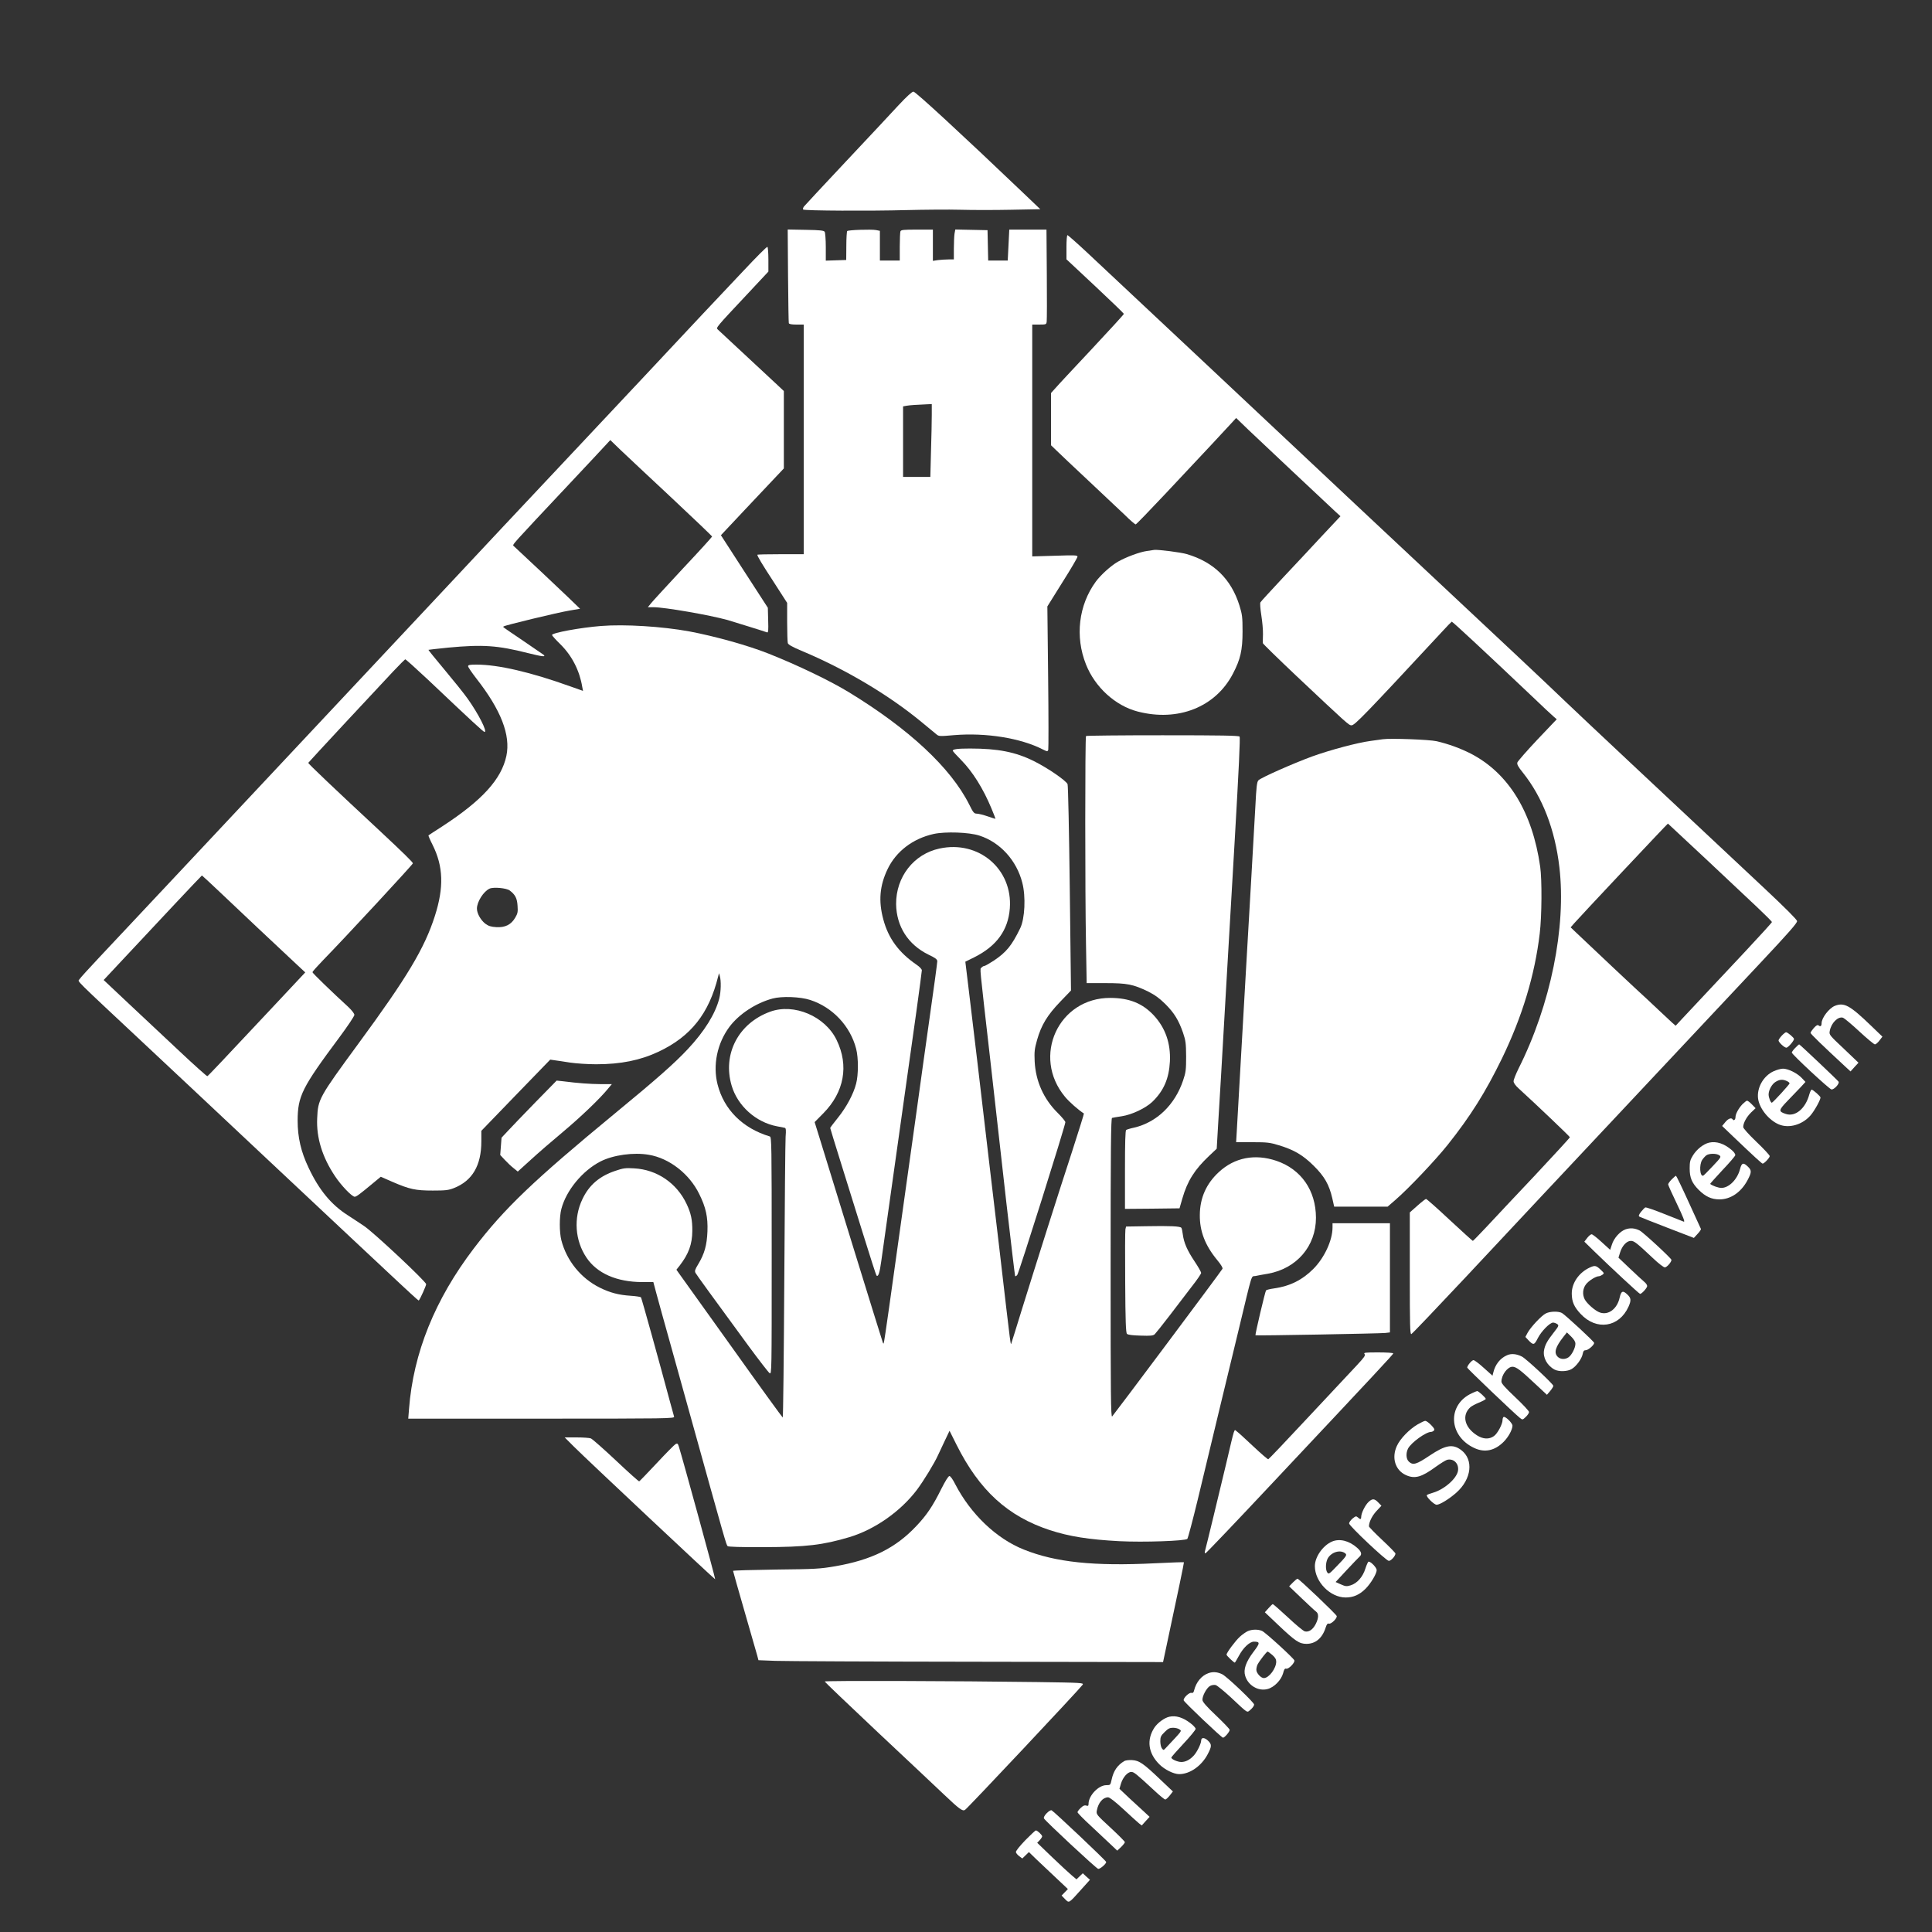 <ns0:svg xmlns:ns0="http://www.w3.org/2000/svg" version="1.0" width="1750pt" height="1750pt" viewBox="0 0 1750 1750" preserveAspectRatio="xMidYMid meet">

<ns0:rect x="0" y="0" width="1750" height="1750" fill="#333333" stroke="none"/>

<ns0:g transform="translate(0,1750) scale(0.1,-0.1)" fill="#ffffff" stroke="none">
<ns0:path d="M8140 16548 c-62 -68 -278 -298 -479 -512 -201 -214 -372 -398 -380 -408 -7 -11 -10 -22 -6 -26 11 -11 608 -14 935 -5 162 4 383 6 490 3 107 -3 314 -3 459 0 l264 5 -174 166 c-530 506 -956 899 -975 899 -13 0 -59 -42 -134 -122z" />
<ns0:path d="M7138 15003 c2 -230 5 -424 7 -430 3 -9 26 -13 70 -13 l65 0 0 -1040 0 -1040 -210 0 c-115 0 -210 -2 -210 -5 0 -13 38 -78 151 -251 l119 -185 0 -172 c0 -95 3 -181 6 -192 4 -14 39 -34 122 -69 399 -167 791 -400 1089 -646 63 -52 125 -103 137 -113 20 -17 32 -17 157 -6 288 24 604 -26 806 -130 38 -19 42 -19 48 -4 3 10 3 306 -1 659 l-7 641 136 218 c76 120 137 224 137 233 0 13 -24 14 -205 8 l-205 -6 0 1050 0 1050 64 0 c62 0 64 1 67 28 2 15 3 208 1 430 l-3 402 -168 0 -169 0 -7 -140 -7 -140 -89 0 -88 0 -3 138 -3 137 -146 3 -146 3 -7 -38 c-3 -21 -6 -82 -6 -135 l0 -98 -49 0 c-26 0 -69 -3 -95 -6 l-46 -7 0 142 0 141 -144 0 c-122 0 -145 -2 -150 -16 -3 -9 -6 -72 -6 -140 l0 -124 -90 0 -90 0 0 135 0 134 -35 7 c-44 8 -251 1 -261 -9 -4 -4 -8 -65 -8 -135 l-1 -127 -92 -3 -93 -3 0 123 c0 68 -5 130 -10 138 -7 12 -41 16 -172 18 l-163 3 3 -418z m1302 -1260 c0 -54 -3 -203 -7 -330 l-6 -233 -124 0 -123 0 0 320 0 319 33 6 c30 5 88 9 185 13 l42 2 0 -97z" />
<ns0:path d="M9660 15261 l0 -110 260 -243 c143 -134 260 -247 260 -251 0 -5 -132 -149 -292 -320 -161 -172 -310 -331 -330 -355 l-38 -42 0 -237 0 -236 53 -51 c28 -28 158 -150 287 -271 129 -121 276 -259 326 -307 49 -49 95 -88 101 -88 5 0 124 123 265 273 140 149 324 346 409 436 85 91 172 185 195 210 l41 45 114 -110 c111 -106 701 -660 787 -740 l44 -40 -169 -180 c-92 -99 -253 -272 -358 -383 -104 -112 -194 -209 -198 -217 -5 -8 -1 -60 8 -117 9 -56 16 -133 15 -172 -1 -38 -2 -75 -1 -81 1 -6 137 -139 302 -295 463 -436 477 -449 501 -449 29 0 120 94 823 851 44 48 82 87 85 88 7 1 305 -276 730 -679 91 -87 177 -168 193 -181 l28 -24 -176 -185 c-96 -102 -177 -195 -181 -207 -4 -17 7 -38 49 -90 178 -222 292 -515 332 -859 63 -542 -79 -1245 -371 -1825 -24 -49 -44 -99 -44 -113 0 -15 16 -38 48 -67 154 -140 462 -434 462 -440 0 -5 -143 -160 -317 -346 -175 -185 -372 -395 -437 -465 -66 -70 -122 -128 -125 -128 -3 0 -98 86 -210 190 -112 105 -208 190 -214 190 -5 0 -40 -27 -78 -61 l-69 -61 0 -554 c0 -472 2 -553 14 -548 8 3 227 233 488 511 593 634 411 440 2666 2843 264 281 342 370 340 387 -2 14 -108 120 -288 289 -504 473 -757 710 -1226 1149 -252 236 -515 484 -584 550 -69 67 -262 249 -429 406 -451 421 -2521 2363 -2841 2665 -127 119 -815 764 -1058 992 -95 89 -178 162 -183 162 -5 0 -9 -49 -9 -109z m5788 -5538 c186 -175 397 -374 470 -442 72 -68 132 -128 132 -133 0 -5 -105 -120 -232 -256 -261 -278 -506 -539 -587 -626 l-53 -57 -32 28 c-17 15 -71 66 -121 113 -49 47 -148 139 -220 205 -110 102 -208 195 -533 502 l-45 43 34 39 c40 47 843 901 847 901 1 0 154 -143 340 -317z" />
<ns0:path d="M6734 15047 c-115 -122 -279 -296 -365 -387 -85 -91 -326 -347 -534 -570 -209 -223 -555 -592 -770 -820 -215 -228 -730 -777 -1144 -1220 -415 -443 -847 -904 -961 -1025 -113 -121 -282 -301 -375 -400 -393 -420 -1524 -1625 -1682 -1793 -95 -101 -178 -192 -183 -202 -14 -26 -78 38 630 -625 141 -132 616 -577 1055 -990 1381 -1296 1384 -1299 1389 -1294 13 15 66 132 66 147 0 23 -471 465 -561 526 -35 24 -103 68 -150 99 -149 95 -259 228 -353 428 -70 146 -100 277 -100 429 1 222 39 298 376 751 76 102 138 195 138 206 0 12 -23 41 -52 69 -155 142 -328 310 -328 318 0 5 42 52 93 105 207 212 817 871 817 881 0 10 -90 98 -286 281 -428 398 -664 623 -662 629 2 4 154 168 338 366 184 197 379 406 433 464 55 58 103 106 107 108 4 2 97 -82 207 -185 402 -381 502 -473 512 -473 28 0 -54 162 -152 300 -33 47 -128 165 -210 263 -82 98 -148 179 -146 181 2 1 83 10 179 20 313 29 444 21 724 -50 129 -32 163 -36 140 -15 -5 4 -88 61 -184 126 -205 139 -185 124 -178 131 10 10 490 126 593 143 l99 17 -114 110 c-88 85 -378 357 -487 458 -14 13 -31 -7 507 566 163 173 312 333 332 355 l36 39 93 -90 c52 -49 259 -244 462 -433 202 -189 367 -347 367 -351 0 -4 -117 -133 -261 -286 -143 -154 -274 -296 -290 -316 l-31 -38 51 0 c101 0 509 -71 671 -116 57 -17 335 -103 358 -112 11 -4 13 17 10 109 l-3 114 -213 329 -212 328 218 232 c120 127 248 263 285 302 l67 71 0 351 0 350 -67 63 c-85 79 -513 477 -532 495 -17 16 -14 19 257 308 l202 216 0 109 c0 60 -4 112 -9 115 -5 3 -102 -94 -217 -217z m-4740 -5630 c147 -140 523 -494 700 -659 l71 -66 -46 -49 c-25 -26 -153 -163 -284 -303 -438 -467 -549 -585 -557 -588 -4 -2 -117 99 -250 224 -134 125 -343 322 -466 437 l-223 210 29 31 c16 17 107 115 203 217 96 102 282 301 414 442 132 141 242 256 244 257 2 0 76 -69 165 -153z" />
<ns0:path d="M10388 12509 c-65 -9 -191 -56 -264 -98 -63 -37 -152 -117 -198 -179 -156 -213 -190 -498 -89 -751 82 -206 265 -373 468 -426 366 -95 706 40 863 343 68 130 87 213 87 382 0 131 -3 154 -28 235 -75 240 -233 394 -477 466 -54 16 -258 42 -295 38 -5 -1 -35 -5 -67 -10z" />
<ns0:path d="M5445 11830 c-188 -15 -445 -62 -445 -82 0 -5 35 -44 78 -86 103 -102 172 -237 196 -384 l7 -36 -113 40 c-362 130 -655 198 -852 198 -61 0 -76 -3 -76 -15 0 -8 34 -58 75 -111 223 -285 311 -512 272 -700 -45 -212 -218 -403 -582 -640 -66 -42 -122 -79 -124 -81 -2 -2 14 -40 37 -85 98 -196 104 -386 21 -645 -93 -291 -250 -554 -691 -1154 -359 -490 -368 -505 -375 -679 -8 -175 46 -351 161 -523 56 -85 154 -187 179 -187 15 0 46 23 166 123 l70 58 103 -45 c159 -69 212 -80 368 -80 118 0 142 3 193 23 166 66 247 205 247 422 l0 96 312 323 312 322 41 -6 c22 -3 85 -12 140 -21 55 -8 161 -15 235 -15 224 0 400 36 566 114 292 138 456 345 539 681 l8 30 7 -25 c13 -43 11 -143 -5 -205 -36 -139 -134 -297 -286 -459 -120 -128 -277 -267 -661 -583 -734 -605 -1001 -860 -1276 -1221 -352 -462 -548 -946 -587 -1454 l-7 -88 1207 0 c1144 0 1206 1 1201 18 -3 9 -18 67 -35 127 -101 377 -258 942 -265 954 -3 4 -45 11 -93 14 -108 7 -186 27 -279 73 -171 84 -301 244 -349 429 -19 75 -19 213 0 285 44 168 192 347 355 430 114 58 299 84 437 60 186 -31 368 -173 457 -356 60 -121 79 -209 74 -338 -5 -126 -27 -203 -84 -298 -29 -47 -33 -61 -24 -78 11 -20 150 -211 479 -660 95 -129 181 -240 192 -248 19 -13 19 4 19 1063 0 1016 -1 1076 -17 1081 -246 74 -415 243 -473 470 -45 176 -4 374 108 524 86 114 237 214 389 255 83 23 252 17 343 -13 202 -66 362 -236 415 -442 21 -82 21 -234 0 -315 -24 -94 -87 -212 -164 -308 -39 -48 -71 -91 -71 -94 0 -3 41 -137 91 -297 50 -160 142 -457 206 -661 63 -203 118 -374 122 -378 16 -17 29 22 44 133 9 63 41 291 71 505 74 527 185 1312 246 1749 27 197 50 367 50 377 0 10 -20 32 -47 50 -162 111 -256 239 -302 411 -45 167 -33 306 39 456 77 160 228 276 417 318 105 23 321 16 415 -15 187 -60 337 -225 388 -427 33 -126 23 -326 -19 -412 -77 -158 -125 -216 -237 -292 -42 -27 -81 -50 -89 -50 -7 0 -18 -7 -25 -15 -15 -17 -22 58 81 -845 38 -338 103 -914 144 -1279 42 -366 78 -667 80 -670 3 -3 12 2 19 10 14 14 436 1355 436 1384 0 9 -31 46 -68 83 -129 127 -201 289 -210 468 -4 89 -1 113 22 195 38 134 93 224 209 345 l98 102 -11 924 c-6 507 -15 933 -20 945 -13 32 -180 147 -305 209 -167 83 -326 114 -579 114 -112 0 -156 -6 -156 -20 0 -4 33 -41 73 -81 107 -108 203 -262 278 -443 21 -50 37 -92 36 -93 -1 0 -33 9 -72 23 -38 13 -82 24 -97 24 -25 0 -33 10 -69 83 -168 334 -548 687 -1095 1020 -170 103 -459 242 -721 346 -188 75 -487 158 -720 202 -247 45 -584 66 -798 49z m-828 -2396 c50 -38 67 -70 71 -139 4 -55 1 -70 -21 -107 -37 -64 -92 -91 -172 -86 -49 3 -70 10 -99 31 -42 33 -76 93 -76 137 0 62 60 156 115 181 37 16 152 5 182 -17z" />
<ns0:path d="M9837 10833 c-9 -8 -9 -1431 0 -1888 l6 -350 171 0 c197 0 251 -11 385 -76 62 -31 102 -60 156 -113 81 -81 121 -146 161 -261 24 -71 27 -94 28 -215 0 -120 -3 -144 -27 -215 -74 -222 -239 -381 -444 -429 -34 -7 -66 -17 -72 -21 -8 -4 -11 -118 -11 -361 l0 -354 247 2 247 3 26 90 c46 159 111 261 242 385 l69 65 14 240 c14 226 27 443 76 1300 11 198 45 770 74 1270 36 624 50 914 43 923 -8 9 -160 12 -698 12 -377 0 -690 -3 -693 -7z" />
<ns0:path d="M12525 10804 c-16 -2 -65 -9 -108 -15 -122 -16 -368 -82 -532 -141 -174 -64 -463 -192 -486 -216 -14 -14 -19 -58 -28 -237 -7 -121 -23 -407 -36 -635 -13 -228 -36 -617 -50 -865 -14 -247 -36 -641 -50 -875 -13 -234 -27 -479 -31 -545 l-7 -121 149 0 c133 0 158 -3 239 -28 138 -42 217 -89 315 -186 98 -97 139 -170 168 -294 l17 -76 242 0 242 0 68 59 c121 104 366 363 476 501 207 260 343 477 492 783 183 378 297 752 342 1132 19 157 21 485 4 605 -71 496 -287 847 -629 1024 -95 48 -201 87 -309 112 -66 15 -417 28 -488 18z" />
<ns0:path d="M8510 9814 c-234 -50 -395 -258 -393 -504 3 -202 109 -367 293 -457 63 -30 79 -42 80 -60 0 -12 -31 -244 -70 -515 -38 -271 -90 -639 -114 -818 -41 -296 -132 -943 -252 -1800 -25 -179 -47 -327 -50 -329 -2 -2 -6 2 -8 10 -17 49 -484 1562 -572 1850 l-45 145 79 80 c189 192 233 432 120 664 -104 215 -386 335 -602 256 -287 -104 -433 -384 -349 -669 54 -184 220 -333 411 -369 32 -6 63 -12 71 -14 10 -3 12 -21 7 -82 -3 -42 -8 -632 -12 -1309 -4 -678 -10 -1233 -14 -1233 -3 0 -213 289 -465 643 -253 353 -468 654 -479 669 l-19 27 30 38 c81 105 113 193 114 313 1 99 -12 161 -52 245 -89 189 -269 311 -474 322 -79 5 -100 2 -170 -22 -145 -48 -240 -130 -300 -258 -81 -170 -67 -373 37 -528 96 -143 273 -221 505 -222 l101 0 27 -101 c15 -56 74 -270 132 -476 57 -206 137 -494 178 -640 317 -1140 323 -1162 336 -1175 6 -6 121 -10 322 -9 391 1 540 19 782 91 229 69 463 233 611 429 60 80 159 242 191 314 12 25 39 84 62 132 l42 88 64 -128 c207 -413 464 -647 845 -772 175 -57 350 -85 630 -100 220 -11 596 2 615 21 6 8 49 169 95 359 45 190 131 548 191 795 60 248 141 583 180 745 128 533 110 474 150 482 19 4 71 14 115 21 260 47 434 250 434 507 -1 247 -133 438 -357 515 -195 66 -380 31 -523 -102 -113 -104 -171 -234 -172 -387 -2 -148 48 -277 158 -410 34 -41 52 -71 47 -79 -20 -34 -978 -1314 -999 -1337 -12 -12 -14 187 -14 1343 0 1078 3 1358 13 1361 6 2 46 9 87 15 93 14 217 73 278 131 103 99 151 211 159 365 8 165 -41 305 -147 419 -102 108 -220 156 -391 157 -471 3 -716 -531 -412 -896 38 -46 122 -120 171 -151 2 -2 -46 -155 -106 -341 -125 -381 -327 -1020 -457 -1438 -47 -154 -89 -287 -92 -295 -10 -27 1 -111 -113 870 -33 283 -69 587 -80 675 -24 199 -44 373 -115 980 -31 264 -69 580 -84 702 l-27 222 81 40 c202 101 307 245 322 443 27 356 -282 619 -637 542z" />
<ns0:path d="M16620 8389 c-52 -21 -120 -109 -120 -157 0 -26 -11 -34 -26 -21 -10 8 -21 3 -44 -22 -16 -19 -30 -38 -30 -45 0 -9 104 -110 308 -299 l54 -50 36 40 36 39 -133 127 c-132 124 -134 127 -127 161 13 71 73 132 118 120 12 -3 78 -58 149 -124 70 -65 134 -118 142 -118 8 0 27 16 41 35 l27 35 -104 100 c-192 185 -243 212 -327 179z" />
<ns0:path d="M16139 8119 c-16 -17 -29 -37 -29 -43 0 -17 53 -66 71 -66 15 0 69 62 69 79 0 12 -58 61 -72 61 -5 0 -23 -14 -39 -31z" />
<ns0:path d="M16261 8008 c-17 -17 -31 -37 -31 -42 0 -16 338 -330 359 -334 23 -4 75 52 65 70 -10 15 -351 338 -357 338 -3 0 -19 -14 -36 -32z" />
<ns0:path d="M16064 7796 c-93 -43 -153 -152 -139 -250 14 -90 98 -193 188 -231 91 -38 211 -4 286 81 35 40 91 140 91 163 0 11 -68 71 -80 71 -5 0 -14 -19 -21 -42 -34 -129 -127 -207 -213 -178 -68 22 -67 33 15 118 41 42 94 98 119 124 l44 48 -34 36 c-42 44 -123 84 -170 84 -19 0 -58 -11 -86 -24z m121 -88 c14 -6 25 -16 25 -21 0 -9 -146 -169 -160 -175 -10 -4 -30 46 -30 74 0 40 30 95 64 115 36 22 64 24 101 7z" />
<ns0:path d="M4853 7519 c-104 -107 -216 -223 -249 -259 l-61 -65 -6 -78 -6 -79 42 -45 c22 -24 58 -58 79 -74 l38 -31 118 107 c64 59 196 173 292 253 161 135 337 303 411 395 l31 37 -104 0 c-95 1 -199 8 -339 26 l-57 6 -189 -193z" />
<ns0:path d="M15783 7498 c-36 -38 -63 -89 -63 -117 0 -23 -16 -36 -25 -21 -12 19 -40 9 -68 -25 l-28 -34 98 -94 c195 -186 262 -247 269 -247 14 0 64 53 64 68 0 8 -54 66 -120 129 -72 69 -120 123 -120 134 0 36 29 90 70 131 l42 40 -33 34 c-18 19 -38 34 -44 34 -6 0 -25 -15 -42 -32z" />
<ns0:path d="M15481 7150 c-51 -12 -112 -60 -146 -115 -26 -42 -30 -58 -30 -119 0 -84 20 -131 81 -193 62 -62 117 -87 189 -87 101 0 195 64 253 172 39 73 40 91 4 125 -41 40 -56 35 -71 -23 -24 -93 -100 -170 -169 -170 -27 0 -83 20 -101 36 -2 2 48 57 110 124 63 66 116 128 117 136 2 9 -11 29 -30 45 -68 60 -141 84 -207 69z m93 -115 c18 -13 15 -19 -59 -97 -43 -46 -82 -85 -87 -87 -31 -11 -38 98 -10 142 10 15 27 34 38 42 24 18 93 19 118 0z" />
<ns0:path d="M15142 6817 c-18 -18 -32 -39 -32 -45 0 -7 36 -87 80 -178 56 -117 74 -163 62 -160 -9 3 -89 35 -177 70 -87 35 -165 62 -172 59 -6 -3 -24 -21 -39 -40 -21 -28 -24 -37 -13 -44 7 -4 121 -49 253 -100 l239 -92 34 37 c19 20 32 40 30 44 -2 4 -52 114 -112 245 -59 130 -111 237 -114 237 -4 0 -21 -15 -39 -33z" />
<ns0:path d="M12070 6382 c0 -117 -74 -276 -175 -377 -99 -99 -211 -155 -352 -175 -36 -5 -70 -13 -75 -18 -8 -8 -101 -403 -96 -407 6 -5 1134 16 1176 21 l42 5 0 495 0 494 -260 0 -260 0 0 -38z" />
<ns0:path d="M10383 6393 l-183 -3 -6 -25 c-3 -13 -4 -229 -2 -479 2 -356 6 -458 16 -468 9 -9 50 -14 123 -16 92 -3 114 -1 129 13 9 9 71 86 136 171 66 86 156 204 201 263 46 58 83 113 83 121 0 8 -27 56 -60 105 -66 99 -96 167 -106 243 -3 27 -9 54 -13 60 -9 15 -102 19 -318 15z" />
<ns0:path d="M14725 6365 c-51 -18 -107 -80 -125 -140 l-15 -46 -77 70 c-42 39 -83 71 -91 71 -8 0 -26 -15 -40 -33 l-26 -34 92 -90 c149 -145 405 -383 413 -383 15 0 64 54 64 71 0 10 -12 27 -26 38 -15 12 -73 66 -130 120 l-104 99 15 48 c18 59 59 104 97 104 30 0 51 -16 201 -157 48 -46 96 -83 107 -83 18 0 60 48 60 68 0 13 -256 250 -288 266 -44 22 -85 25 -127 11z" />
<ns0:path d="M14403 6020 c-100 -45 -167 -141 -166 -239 1 -73 21 -119 80 -182 143 -154 349 -123 434 65 25 56 24 78 -9 109 -42 41 -57 35 -71 -26 -22 -102 -101 -162 -178 -136 -41 13 -118 80 -139 120 -22 44 -18 97 12 136 24 32 89 73 117 73 7 0 21 6 31 13 18 13 17 15 -10 41 -46 44 -56 46 -101 26z" />
<ns0:path d="M14002 5603 c-39 -19 -139 -126 -166 -177 l-19 -36 24 -26 c48 -51 56 -50 88 14 31 62 109 142 139 142 10 0 26 -6 37 -13 17 -13 15 -18 -32 -78 -58 -74 -78 -110 -87 -159 -12 -67 28 -140 96 -176 39 -20 117 -18 155 6 42 25 91 93 99 136 5 26 11 34 28 34 22 0 76 47 76 66 0 12 -261 253 -292 271 -32 17 -107 16 -146 -4z m268 -275 c0 -37 -33 -102 -62 -122 -31 -22 -74 -20 -98 4 -37 37 -22 88 53 183 l30 38 38 -37 c27 -27 39 -47 39 -66z" />
<ns0:path d="M12360 5235 c10 -12 -2 -29 -70 -102 -46 -49 -243 -259 -438 -468 -195 -209 -359 -382 -364 -383 -4 -2 -66 51 -138 119 -71 67 -138 128 -149 135 -24 17 -13 52 -96 -301 -61 -256 -179 -745 -191 -787 -3 -10 -1 -18 5 -18 5 0 279 287 608 638 947 1008 1093 1164 1093 1173 0 5 -61 9 -136 9 -119 0 -135 -2 -124 -15z" />
<ns0:path d="M13650 5224 c-62 -27 -106 -83 -124 -157 l-7 -28 -78 70 c-43 39 -85 71 -94 71 -15 0 -57 -49 -57 -68 0 -8 424 -413 478 -456 23 -18 24 -18 53 10 16 15 29 35 29 44 0 9 -56 69 -125 134 -91 86 -125 124 -125 141 0 61 55 135 100 135 33 0 71 -28 206 -155 l106 -99 29 34 c16 19 29 40 29 47 0 16 -244 244 -284 265 -49 25 -97 30 -136 12z" />
<ns0:path d="M13334 4881 c-227 -103 -215 -388 20 -497 94 -44 185 -25 266 56 43 43 79 109 80 146 0 24 -65 88 -81 79 -5 -4 -9 -16 -9 -28 0 -37 -46 -123 -78 -145 -43 -31 -98 -29 -154 7 -113 72 -139 182 -60 254 11 10 46 29 78 42 32 13 60 28 62 33 3 9 -66 72 -78 72 -3 0 -24 -9 -46 -19z" />
<ns0:path d="M12841 4598 c-75 -44 -159 -130 -188 -195 -50 -108 -15 -220 81 -264 81 -37 142 -20 273 76 42 30 87 58 101 62 60 15 110 -36 98 -102 -14 -70 -125 -167 -226 -196 -25 -7 -49 -16 -55 -21 -13 -11 64 -88 88 -88 29 0 115 53 179 110 138 123 158 298 44 385 -77 58 -142 47 -287 -50 -119 -80 -150 -89 -187 -55 -26 24 -29 77 -8 119 28 54 162 151 209 151 7 0 18 5 25 12 9 9 4 20 -25 50 -20 21 -44 38 -53 38 -8 0 -39 -15 -69 -32z" />
<ns0:path d="M5200 4395 c114 -114 1274 -1203 1278 -1200 4 4 -295 1095 -329 1202 -9 28 -13 31 -29 23 -11 -6 -87 -83 -171 -173 -83 -89 -155 -163 -159 -165 -4 -2 -99 83 -211 189 -112 105 -214 195 -227 200 -13 5 -71 9 -130 9 l-107 0 85 -85z" />
<ns0:path d="M8526 4013 c-77 -155 -131 -236 -228 -338 -187 -198 -403 -305 -732 -362 -140 -24 -179 -26 -538 -30 -214 -3 -388 -8 -388 -12 0 -4 47 -169 104 -367 57 -197 109 -378 115 -400 l11 -42 153 -6 c83 -3 908 -7 1832 -8 l1680 -3 33 155 c99 462 158 745 156 749 -2 2 -119 -2 -261 -9 -555 -28 -902 9 -1189 124 -249 99 -482 322 -622 593 -21 42 -43 73 -52 73 -10 0 -37 -44 -74 -117z" />
<ns0:path d="M12396 3895 c-30 -28 -65 -99 -66 -132 0 -27 -7 -29 -30 -8 -16 14 -20 13 -49 -10 -17 -15 -31 -35 -31 -44 0 -22 332 -335 359 -339 18 -3 61 43 61 66 0 6 -54 61 -120 123 -66 62 -120 118 -120 123 0 39 28 95 67 138 l46 49 -28 29 c-35 37 -54 38 -89 5z" />
<ns0:path d="M12064 3536 c-82 -36 -154 -139 -154 -222 0 -142 139 -284 279 -284 70 0 126 25 180 79 48 48 101 137 101 169 0 22 -52 77 -73 77 -5 0 -18 -28 -29 -62 -23 -76 -75 -135 -134 -153 -36 -11 -47 -10 -89 9 l-47 21 101 109 c55 59 108 114 116 121 24 20 17 46 -22 80 -73 65 -160 86 -229 56z m122 -107 c17 -14 10 -26 -82 -120 -62 -65 -69 -70 -81 -53 -18 24 -16 88 2 125 32 60 116 86 161 48z" />
<ns0:path d="M11710 3165 l-33 -34 113 -108 c62 -59 121 -114 131 -121 25 -18 24 -58 -3 -112 -26 -51 -63 -76 -99 -67 -13 3 -82 60 -153 127 -71 66 -133 120 -137 120 -4 0 -21 -17 -39 -37 l-33 -37 119 -113 c157 -149 193 -173 258 -173 83 0 145 53 175 151 9 27 16 36 29 32 21 -5 75 49 70 69 -4 16 -342 338 -355 338 -5 0 -24 -16 -43 -35z" />
<ns0:path d="M11304 2726 c-18 -8 -51 -31 -74 -52 -41 -38 -120 -144 -120 -162 0 -9 66 -72 75 -72 2 0 18 27 36 60 39 74 98 130 137 130 57 0 57 -13 -3 -91 -70 -93 -94 -161 -76 -219 26 -87 119 -142 203 -119 59 15 123 81 140 142 9 36 16 46 28 42 21 -7 83 57 74 76 -10 23 -262 253 -292 266 -36 16 -90 15 -128 -1z m221 -217 c25 -22 35 -39 35 -60 0 -61 -66 -149 -112 -149 -27 0 -68 45 -68 75 0 15 5 36 11 48 18 34 82 117 91 117 4 0 23 -14 43 -31z" />
<ns0:path d="M10947 2345 c-63 -22 -112 -81 -131 -157 -4 -19 -11 -25 -24 -22 -20 6 -76 -47 -70 -68 4 -16 343 -338 356 -338 15 0 64 58 60 72 -1 8 -57 66 -123 129 -82 77 -121 122 -123 139 -4 34 37 112 69 129 14 8 36 11 50 8 14 -4 74 -53 135 -109 167 -156 146 -143 183 -113 17 15 31 35 31 45 0 19 -245 252 -288 274 -44 22 -85 25 -125 11z" />
<ns0:path d="M7470 2269 c0 -4 215 -209 477 -456 263 -246 536 -504 608 -572 136 -129 164 -149 186 -135 24 15 1037 1093 1065 1133 13 18 0 19 -409 25 -727 10 -1927 14 -1927 5z" />
<ns0:path d="M10592 1950 c-45 -10 -106 -55 -135 -98 -73 -111 -57 -232 44 -333 48 -48 130 -89 180 -89 96 0 201 73 257 178 39 74 40 91 3 126 -32 30 -61 30 -61 -1 -1 -29 -39 -106 -68 -136 -35 -38 -74 -57 -112 -57 -34 0 -90 25 -90 40 0 5 50 62 110 126 61 65 110 125 110 134 0 9 -22 33 -49 53 -67 51 -130 70 -189 57z m92 -115 c21 -16 30 -4 -126 -170 -19 -20 -19 -20 -34 -1 -8 11 -14 40 -14 64 0 38 5 50 39 83 32 32 46 39 77 39 22 0 48 -7 58 -15z" />
<ns0:path d="M10185 1549 c-63 -37 -99 -89 -116 -169 -11 -49 -11 -50 -48 -50 -71 0 -161 -95 -161 -169 0 -18 -4 -21 -21 -16 -15 5 -29 -1 -50 -21 -16 -15 -29 -33 -29 -39 0 -6 55 -63 123 -125 67 -63 148 -139 180 -169 l57 -54 35 33 c19 19 35 39 34 44 0 6 -59 65 -130 131 -128 118 -130 121 -124 155 13 71 55 120 102 120 14 0 63 -38 138 -107 64 -60 128 -117 141 -128 l26 -20 35 39 36 39 -44 41 c-24 22 -86 79 -137 126 l-92 87 14 48 c17 56 60 105 93 105 24 0 45 -17 207 -167 49 -46 94 -83 101 -83 7 0 25 17 41 37 l28 36 -115 109 c-152 145 -190 171 -253 175 -28 2 -60 -2 -71 -8z" />
<ns0:path d="M9481 1076 c-19 -19 -29 -38 -25 -47 9 -21 473 -453 491 -457 16 -4 73 45 73 62 0 11 -468 453 -494 468 -8 4 -25 -6 -45 -26z" />
<ns0:path d="M9286 830 c-51 -53 -86 -97 -84 -107 2 -9 15 -25 30 -36 l28 -21 30 29 30 29 72 -70 c40 -38 120 -113 177 -167 l104 -98 -29 -30 -28 -29 31 -32 c38 -38 32 -41 146 86 l80 89 -33 29 -32 30 -29 -28 -28 -27 -43 36 c-24 20 -104 94 -178 165 l-135 130 23 24 c12 13 22 29 22 34 0 13 -43 54 -57 54 -5 0 -49 -41 -97 -90z" />
</ns0:g>
</ns0:svg>